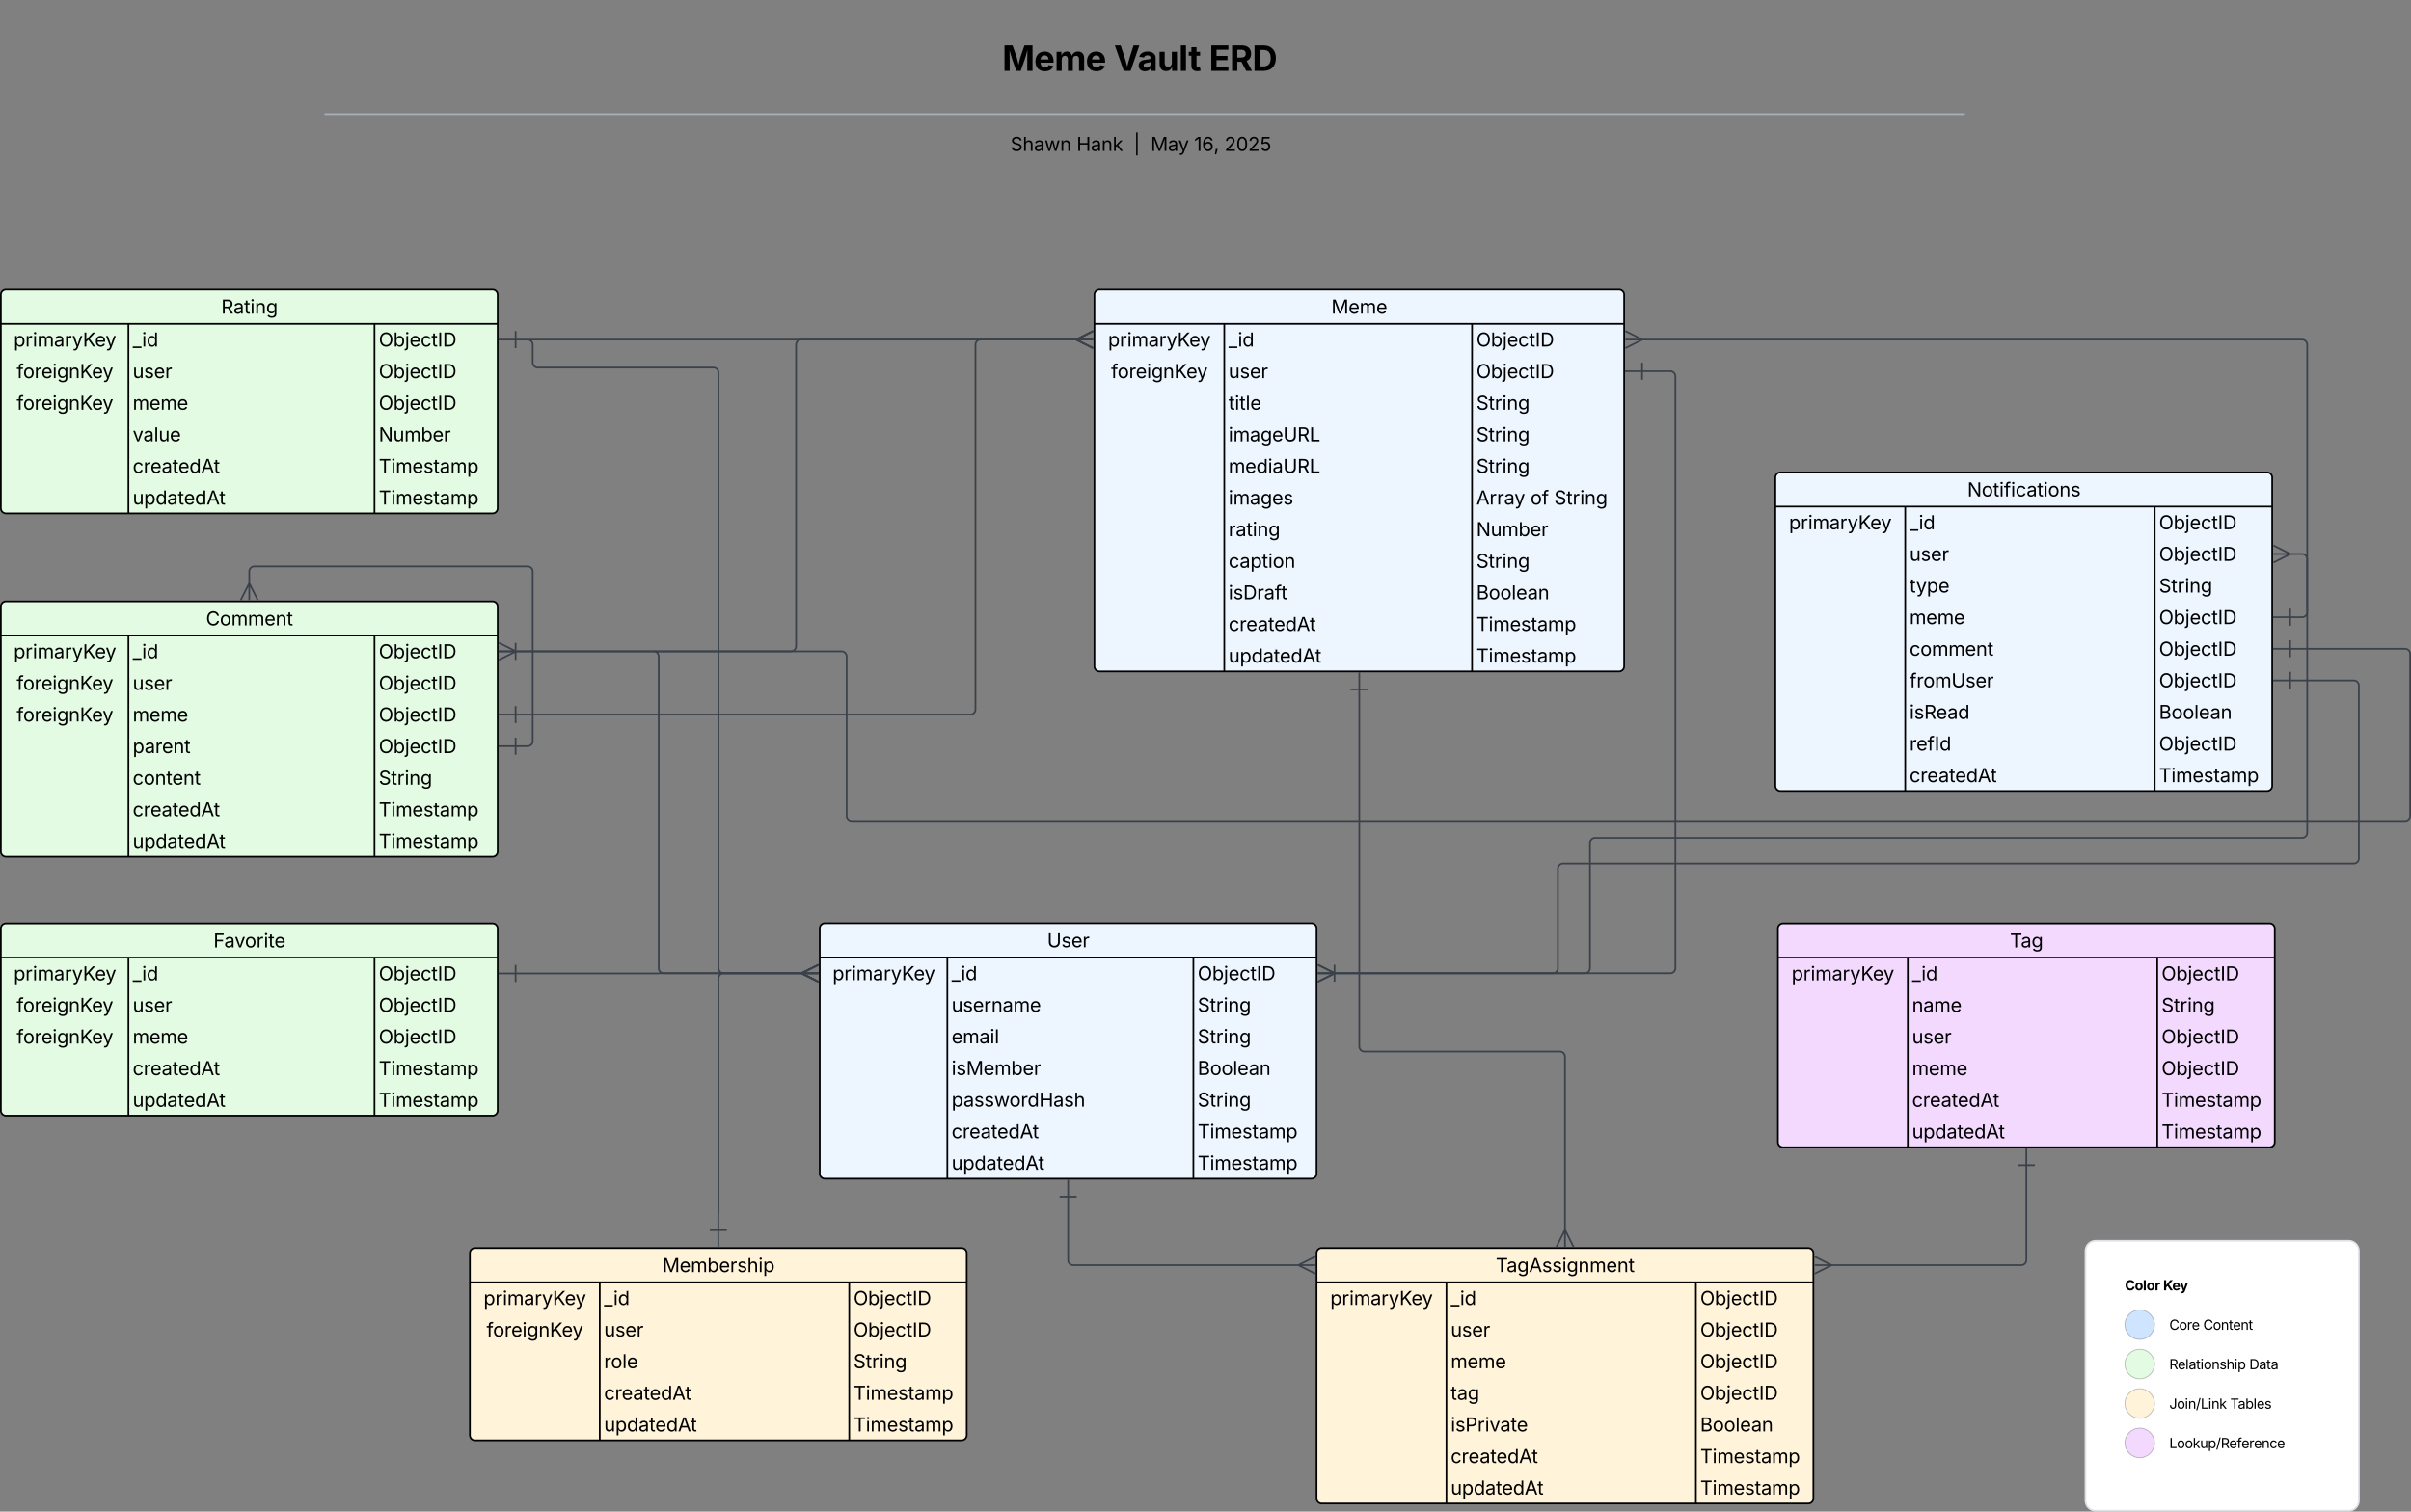 <svg xmlns="http://www.w3.org/2000/svg" xmlns:xlink="http://www.w3.org/1999/xlink" xmlns:lucid="lucid" width="2822" height="1769.5"><rect width="100%" height="100%" fill="#808080" stroke="none"/><g transform="translate(1281 161)" lucid:page-tab-id="0_0"><path d="M-321.5 925.8a6 6 0 0 1 6-6H254a6 6 0 0 1 6 6v287a6 6 0 0 1-6 6h-569.5a6 6 0 0 1-6-6z" fill="#edf5ff"/><path d="M-321.5 925.8a6 6 0 0 1 6-6H254a6 6 0 0 1 6 6v287a6 6 0 0 1-6 6h-569.5a6 6 0 0 1-6-6zM-321.5 959.8H260M-172.18 959.8v259M115.82 959.8v259" stroke="#000" stroke-width="2" fill="none"/><use xlink:href="#a" transform="matrix(1,0,0,1,-311.515,919.814) translate(256.206 28.084)"/><use xlink:href="#b" transform="matrix(1,0,0,1,-316.515,962.314) translate(9.99 24.084)"/><use xlink:href="#c" transform="matrix(1,0,0,1,-167.181,962.314) translate(0 24.084)"/><use xlink:href="#d" transform="matrix(1,0,0,1,120.819,962.314) translate(0 24.084)"/><use xlink:href="#e" transform="matrix(1,0,0,1,-167.181,999.314) translate(0 24.084)"/><use xlink:href="#f" transform="matrix(1,0,0,1,120.819,999.314) translate(0 24.084)"/><use xlink:href="#g" transform="matrix(1,0,0,1,-167.181,1036.314) translate(0 24.084)"/><use xlink:href="#f" transform="matrix(1,0,0,1,120.819,1036.314) translate(0 24.084)"/><use xlink:href="#h" transform="matrix(1,0,0,1,-167.181,1073.314) translate(0 24.084)"/><use xlink:href="#i" transform="matrix(1,0,0,1,120.819,1073.314) translate(0 24.084)"/><use xlink:href="#j" transform="matrix(1,0,0,1,-167.181,1110.314) translate(0 24.084)"/><use xlink:href="#f" transform="matrix(1,0,0,1,120.819,1110.314) translate(0 24.084)"/><use xlink:href="#k" transform="matrix(1,0,0,1,-167.181,1147.314) translate(0 24.084)"/><use xlink:href="#l" transform="matrix(1,0,0,1,120.819,1147.314) translate(0 24.084)"/><use xlink:href="#m" transform="matrix(1,0,0,1,-167.181,1184.314) translate(0 24.084)"/><use xlink:href="#l" transform="matrix(1,0,0,1,120.819,1184.314) translate(0 24.084)"/><path d="M-731 1306a6 6 0 0 1 6-6h569.5a6 6 0 0 1 6 6v213a6 6 0 0 1-6 6H-725a6 6 0 0 1-6-6z" fill="#fff3d9"/><path d="M-731 1306a6 6 0 0 1 6-6h569.5a6 6 0 0 1 6 6v213a6 6 0 0 1-6 6H-725a6 6 0 0 1-6-6zM-731 1340h581.5M-579 1340v185M-287 1340v185" stroke="#000" stroke-width="2" fill="none"/><use xlink:href="#n" transform="matrix(1,0,0,1,-721,1300) translate(215.359 28.084)"/><use xlink:href="#b" transform="matrix(1,0,0,1,-726,1342.5) translate(10.99 24.084)"/><use xlink:href="#c" transform="matrix(1,0,0,1,-574,1342.5) translate(0 24.084)"/><use xlink:href="#d" transform="matrix(1,0,0,1,-282,1342.5) translate(0 24.084)"/><use xlink:href="#o" transform="matrix(1,0,0,1,-726,1379.5) translate(14.473 24.084)"/><use xlink:href="#p" transform="matrix(1,0,0,1,-574,1379.5) translate(0 24.084)"/><use xlink:href="#d" transform="matrix(1,0,0,1,-282,1379.5) translate(0 24.084)"/><use xlink:href="#q" transform="matrix(1,0,0,1,-574,1416.5) translate(0 24.084)"/><use xlink:href="#f" transform="matrix(1,0,0,1,-282,1416.5) translate(0 24.084)"/><use xlink:href="#k" transform="matrix(1,0,0,1,-574,1453.5) translate(0 24.084)"/><use xlink:href="#l" transform="matrix(1,0,0,1,-282,1453.5) translate(0 24.084)"/><use xlink:href="#m" transform="matrix(1,0,0,1,-574,1490.5) translate(0 24.084)"/><use xlink:href="#l" transform="matrix(1,0,0,1,-282,1490.5) translate(0 24.084)"/><path d="M0 184a6 6 0 0 1 6-6h608a6 6 0 0 1 6 6v435a6 6 0 0 1-6 6H6a6 6 0 0 1-6-6z" fill="#edf5ff"/><path d="M0 184a6 6 0 0 1 6-6h608a6 6 0 0 1 6 6v435a6 6 0 0 1-6 6H6a6 6 0 0 1-6-6zM0 218h620M152 218v407M442 218v407" stroke="#000" stroke-width="2" fill="none"/><use xlink:href="#r" transform="matrix(1,0,0,1,10,178) translate(267.274 28.084)"/><use xlink:href="#b" transform="matrix(1,0,0,1,5,220.5) translate(10.99 24.084)"/><use xlink:href="#c" transform="matrix(1,0,0,1,157,220.5) translate(0 24.084)"/><use xlink:href="#d" transform="matrix(1,0,0,1,447,220.5) translate(0 24.084)"/><use xlink:href="#o" transform="matrix(1,0,0,1,5,257.5) translate(14.473 24.084)"/><use xlink:href="#p" transform="matrix(1,0,0,1,157,257.5) translate(0 24.084)"/><use xlink:href="#d" transform="matrix(1,0,0,1,447,257.5) translate(0 24.084)"/><use xlink:href="#s" transform="matrix(1,0,0,1,157,294.5) translate(0 24.084)"/><use xlink:href="#f" transform="matrix(1,0,0,1,447,294.5) translate(0 24.084)"/><use xlink:href="#t" transform="matrix(1,0,0,1,157,331.5) translate(0 24.084)"/><use xlink:href="#f" transform="matrix(1,0,0,1,447,331.5) translate(0 24.084)"/><use xlink:href="#u" transform="matrix(1,0,0,1,157,368.5) translate(0 24.084)"/><use xlink:href="#v" transform="matrix(1,0,0,1,447,368.5) translate(0 24.084)"/><use xlink:href="#w" transform="matrix(1,0,0,1,157,405.5) translate(0 24.084)"/><use xlink:href="#x" transform="matrix(1,0,0,1,447,405.5) translate(0 24.084)"/><use xlink:href="#y" transform="matrix(1,0,0,1,447,405.5) translate(63.303 24.084)"/><use xlink:href="#z" transform="matrix(1,0,0,1,447,405.5) translate(91.102 24.084)"/><use xlink:href="#A" transform="matrix(1,0,0,1,157,442.5) translate(0 24.084)"/><use xlink:href="#B" transform="matrix(1,0,0,1,447,442.5) translate(0 24.084)"/><use xlink:href="#C" transform="matrix(1,0,0,1,157,479.5) translate(0 24.084)"/><use xlink:href="#f" transform="matrix(1,0,0,1,447,479.5) translate(0 24.084)"/><use xlink:href="#D" transform="matrix(1,0,0,1,157,516.5) translate(0 24.084)"/><use xlink:href="#i" transform="matrix(1,0,0,1,447,516.5) translate(0 24.084)"/><use xlink:href="#k" transform="matrix(1,0,0,1,157,553.5) translate(0 24.084)"/><use xlink:href="#l" transform="matrix(1,0,0,1,447,553.5) translate(0 24.084)"/><use xlink:href="#m" transform="matrix(1,0,0,1,157,590.5) translate(0 24.084)"/><use xlink:href="#l" transform="matrix(1,0,0,1,447,590.5) translate(0 24.084)"/><path d="M-1280 549a6 6 0 0 1 6-6h569.5a6 6 0 0 1 6 6v287a6 6 0 0 1-6 6H-1274a6 6 0 0 1-6-6z" fill="#e3fae3"/><path d="M-1280 549a6 6 0 0 1 6-6h569.5a6 6 0 0 1 6 6v287a6 6 0 0 1-6 6H-1274a6 6 0 0 1-6-6zM-1280 583h581.5M-1130.67 583v259M-842.67 583v259" stroke="#000" stroke-width="2" fill="none"/><use xlink:href="#E" transform="matrix(1,0,0,1,-1270,543) translate(230.078 28.084)"/><use xlink:href="#b" transform="matrix(1,0,0,1,-1275,585.5) translate(9.99 24.084)"/><use xlink:href="#c" transform="matrix(1,0,0,1,-1125.667,585.5) translate(0 24.084)"/><use xlink:href="#d" transform="matrix(1,0,0,1,-837.667,585.5) translate(0 24.084)"/><use xlink:href="#o" transform="matrix(1,0,0,1,-1275,622.5) translate(13.473 24.084)"/><use xlink:href="#p" transform="matrix(1,0,0,1,-1125.667,622.5) translate(0 24.084)"/><use xlink:href="#d" transform="matrix(1,0,0,1,-837.667,622.5) translate(0 24.084)"/><use xlink:href="#o" transform="matrix(1,0,0,1,-1275,659.5) translate(13.473 24.084)"/><use xlink:href="#F" transform="matrix(1,0,0,1,-1125.667,659.5) translate(0 24.084)"/><use xlink:href="#d" transform="matrix(1,0,0,1,-837.667,659.5) translate(0 24.084)"/><use xlink:href="#G" transform="matrix(1,0,0,1,-1125.667,696.5) translate(0 24.084)"/><use xlink:href="#H" transform="matrix(1,0,0,1,-837.667,696.5) translate(0 24.084)"/><use xlink:href="#I" transform="matrix(1,0,0,1,-1125.667,733.5) translate(0 24.084)"/><use xlink:href="#v" transform="matrix(1,0,0,1,-837.667,733.5) translate(0 24.084)"/><use xlink:href="#k" transform="matrix(1,0,0,1,-1125.667,770.5) translate(0 24.084)"/><use xlink:href="#l" transform="matrix(1,0,0,1,-837.667,770.5) translate(0 24.084)"/><use xlink:href="#m" transform="matrix(1,0,0,1,-1125.667,807.5) translate(0 24.084)"/><use xlink:href="#l" transform="matrix(1,0,0,1,-837.667,807.5) translate(0 24.084)"/><path d="M-1280 184a6 6 0 0 1 6-6h569.5a6 6 0 0 1 6 6v250a6 6 0 0 1-6 6H-1274a6 6 0 0 1-6-6z" fill="#e3fae3"/><path d="M-1280 184a6 6 0 0 1 6-6h569.5a6 6 0 0 1 6 6v250a6 6 0 0 1-6 6H-1274a6 6 0 0 1-6-6zM-1280 218h581.5M-1130.67 218v222M-842.67 218v222" stroke="#000" stroke-width="2" fill="none"/><use xlink:href="#J" transform="matrix(1,0,0,1,-1270,178) translate(247.96 28.084)"/><use xlink:href="#b" transform="matrix(1,0,0,1,-1275,220.5) translate(9.99 24.084)"/><use xlink:href="#c" transform="matrix(1,0,0,1,-1125.667,220.5) translate(0 24.084)"/><use xlink:href="#d" transform="matrix(1,0,0,1,-837.667,220.5) translate(0 24.084)"/><use xlink:href="#o" transform="matrix(1,0,0,1,-1275,257.5) translate(13.473 24.084)"/><use xlink:href="#p" transform="matrix(1,0,0,1,-1125.667,257.5) translate(0 24.084)"/><use xlink:href="#d" transform="matrix(1,0,0,1,-837.667,257.5) translate(0 24.084)"/><use xlink:href="#o" transform="matrix(1,0,0,1,-1275,294.5) translate(13.473 24.084)"/><use xlink:href="#K" transform="matrix(1,0,0,1,-1125.667,294.5) translate(0 24.084)"/><use xlink:href="#d" transform="matrix(1,0,0,1,-837.667,294.5) translate(0 24.084)"/><use xlink:href="#L" transform="matrix(1,0,0,1,-1125.667,331.5) translate(0 24.084)"/><use xlink:href="#B" transform="matrix(1,0,0,1,-837.667,331.5) translate(0 24.084)"/><use xlink:href="#k" transform="matrix(1,0,0,1,-1125.667,368.5) translate(0 24.084)"/><use xlink:href="#l" transform="matrix(1,0,0,1,-837.667,368.5) translate(0 24.084)"/><use xlink:href="#m" transform="matrix(1,0,0,1,-1125.667,405.5) translate(0 24.084)"/><use xlink:href="#l" transform="matrix(1,0,0,1,-837.667,405.5) translate(0 24.084)"/><path d="M-1280 926a6 6 0 0 1 6-6h569.5a6 6 0 0 1 6 6v213a6 6 0 0 1-6 6H-1274a6 6 0 0 1-6-6z" fill="#e3fae3"/><path d="M-1280 926a6 6 0 0 1 6-6h569.5a6 6 0 0 1 6 6v213a6 6 0 0 1-6 6H-1274a6 6 0 0 1-6-6zM-1280 960h581.5M-1130.67 960v185M-842.67 960v185" stroke="#000" stroke-width="2" fill="none"/><use xlink:href="#M" transform="matrix(1,0,0,1,-1270,920) translate(238.894 28.084)"/><use xlink:href="#b" transform="matrix(1,0,0,1,-1275,962.5) translate(9.99 24.084)"/><use xlink:href="#c" transform="matrix(1,0,0,1,-1125.667,962.5) translate(0 24.084)"/><use xlink:href="#d" transform="matrix(1,0,0,1,-837.667,962.5) translate(0 24.084)"/><use xlink:href="#o" transform="matrix(1,0,0,1,-1275,999.5) translate(13.473 24.084)"/><use xlink:href="#p" transform="matrix(1,0,0,1,-1125.667,999.5) translate(0 24.084)"/><use xlink:href="#d" transform="matrix(1,0,0,1,-837.667,999.5) translate(0 24.084)"/><use xlink:href="#o" transform="matrix(1,0,0,1,-1275,1036.5) translate(13.473 24.084)"/><use xlink:href="#K" transform="matrix(1,0,0,1,-1125.667,1036.5) translate(0 24.084)"/><use xlink:href="#d" transform="matrix(1,0,0,1,-837.667,1036.5) translate(0 24.084)"/><use xlink:href="#k" transform="matrix(1,0,0,1,-1125.667,1073.5) translate(0 24.084)"/><use xlink:href="#l" transform="matrix(1,0,0,1,-837.667,1073.5) translate(0 24.084)"/><use xlink:href="#m" transform="matrix(1,0,0,1,-1125.667,1110.5) translate(0 24.084)"/><use xlink:href="#l" transform="matrix(1,0,0,1,-837.667,1110.5) translate(0 24.084)"/><path d="M800 926a6 6 0 0 1 6-6h569.52a6 6 0 0 1 6 6v250a6 6 0 0 1-6 6H806a6 6 0 0 1-6-6z" fill="#f4d9ff"/><path d="M800 926a6 6 0 0 1 6-6h569.52a6 6 0 0 1 6 6v250a6 6 0 0 1-6 6H806a6 6 0 0 1-6-6zM800 960h581.52M952 960v222M1244 960v222" stroke="#000" stroke-width="2" fill="none"/><use xlink:href="#N" transform="matrix(1,0,0,1,810,920) translate(261.588 28.084)"/><use xlink:href="#b" transform="matrix(1,0,0,1,805,962.5) translate(10.99 24.084)"/><use xlink:href="#c" transform="matrix(1,0,0,1,957,962.5) translate(0 24.084)"/><use xlink:href="#d" transform="matrix(1,0,0,1,1249,962.5) translate(0 24.084)"/><use xlink:href="#O" transform="matrix(1,0,0,1,957,999.5) translate(0 24.084)"/><use xlink:href="#f" transform="matrix(1,0,0,1,1249,999.5) translate(0 24.084)"/><use xlink:href="#P" transform="matrix(1,0,0,1,957,1036.5) translate(0 24.084)"/><use xlink:href="#H" transform="matrix(1,0,0,1,1249,1036.5) translate(0 24.084)"/><use xlink:href="#F" transform="matrix(1,0,0,1,957,1073.5) translate(0 24.084)"/><use xlink:href="#H" transform="matrix(1,0,0,1,1249,1073.5) translate(0 24.084)"/><use xlink:href="#k" transform="matrix(1,0,0,1,957,1110.5) translate(0 24.084)"/><use xlink:href="#l" transform="matrix(1,0,0,1,1249,1110.5) translate(0 24.084)"/><use xlink:href="#m" transform="matrix(1,0,0,1,957,1147.5) translate(0 24.084)"/><use xlink:href="#l" transform="matrix(1,0,0,1,1249,1147.5) translate(0 24.084)"/><path d="M260 1306a6 6 0 0 1 6-6h569.5a6 6 0 0 1 6 6v287a6 6 0 0 1-6 6H266a6 6 0 0 1-6-6z" fill="#fff3d9"/><path d="M260 1306a6 6 0 0 1 6-6h569.5a6 6 0 0 1 6 6v287a6 6 0 0 1-6 6H266a6 6 0 0 1-6-6zM260 1340h581.5M412 1340v259M704 1340v259" stroke="#000" stroke-width="2" fill="none"/><use xlink:href="#Q" transform="matrix(1,0,0,1,270,1300) translate(199.712 28.084)"/><use xlink:href="#b" transform="matrix(1,0,0,1,265,1342.5) translate(10.99 24.084)"/><use xlink:href="#c" transform="matrix(1,0,0,1,417,1342.5) translate(0 24.084)"/><use xlink:href="#d" transform="matrix(1,0,0,1,709,1342.5) translate(0 24.084)"/><use xlink:href="#p" transform="matrix(1,0,0,1,417,1379.5) translate(0 24.084)"/><use xlink:href="#d" transform="matrix(1,0,0,1,709,1379.5) translate(0 24.084)"/><use xlink:href="#K" transform="matrix(1,0,0,1,417,1416.5) translate(0 24.084)"/><use xlink:href="#d" transform="matrix(1,0,0,1,709,1416.5) translate(0 24.084)"/><use xlink:href="#R" transform="matrix(1,0,0,1,417,1453.5) translate(0 24.084)"/><use xlink:href="#d" transform="matrix(1,0,0,1,709,1453.5) translate(0 24.084)"/><use xlink:href="#S" transform="matrix(1,0,0,1,417,1490.5) translate(0 24.084)"/><use xlink:href="#T" transform="matrix(1,0,0,1,709,1490.5) translate(0 24.084)"/><use xlink:href="#k" transform="matrix(1,0,0,1,417,1527.5) translate(0 24.084)"/><use xlink:href="#l" transform="matrix(1,0,0,1,709,1527.5) translate(0 24.084)"/><use xlink:href="#m" transform="matrix(1,0,0,1,417,1564.5) translate(0 24.084)"/><use xlink:href="#l" transform="matrix(1,0,0,1,709,1564.5) translate(0 24.084)"/><path d="M1090.76 1203v111a6 6 0 0 1-6 6H861.34M1090.76 1183v20m-10 0h20M842.96 1320h20m-20 10l20-10m-20-10l20 10M310 646v418a6 6 0 0 0 6 6h228.76a6 6 0 0 1 6 6v204.18M310 626v20m-10 0h20M550.76 1298.55v-20m10 20l-10-20m-10 20l10-20M-30.76 1239.8v74.2a6 6 0 0 0 6 6h264.94M-30.76 1219.8v20m-10 0h20M258.55 1320h-20m20-10l-20 10m20 10l-20-10" stroke="#3a414a" stroke-width="2" fill="none"/><path d="M641 273.5h33a6 6 0 0 1 6 6v692.8a6 6 0 0 1-6 6H279.82M621 273.5h20m0 10v-20M261.45 978.3h20m-20 10l20-10m-20-10l20 10M-677.5 601.5H-516a6 6 0 0 1 6 6v364.8a6 6 0 0 0 6 6h162.66M-697.5 601.5h20m0 10v-20M-322.96 978.3h-20m20-10l-20 10m20 10l-20-10M-677.5 601.5h322.26a6 6 0 0 0 6-6v-353a6 6 0 0 1 6-6h323.42M-697.5 601.5h20m0 10v-20M-1.45 236.5h-20m20-10l-20 10m20 10l-20-10" stroke="#3a414a" stroke-width="2" fill="none"/><path d="M-677.5 236.5h14a6 6 0 0 1 6 6v20.75a6 6 0 0 0 6 6H-446a6 6 0 0 1 6 6V972.3a6 6 0 0 0 6 6h92.66M-697.5 236.5h20m0 10v-20M-322.96 978.3h-20m20-10l-20 10m20 10l-20-10M-677.5 236.5H-19.8M-697.5 236.5h20m0 10v-20M-1.45 236.5h-20m20-10l-20 10m20 10l-20-10" stroke="#3a414a" stroke-width="2" fill="none"/><path d="M-677.5 978.5h167.4a.1.1 0 0 0 .1-.1.1.1 0 0 1 .1-.1h168.56M-697.5 978.5h20m0 10v-20M-322.96 978.3h-20m20-10l-20 10m20 10l-20-10" stroke="#3a414a" stroke-width="2" fill="none"/><path d="M-440.24 1279v-19.88a.12.12 0 0 1 .12-.12.12.12 0 0 0 .12-.12V984.3a6 6 0 0 1 6-6h92.66M-440.24 1299v-20m10 0h-20M-322.96 978.3h-20m20-10l-20 10m20 10l-20-10M-677.5 675.5h532.26a6 6 0 0 0 6-6v-427a6 6 0 0 1 6-6h113.42M-697.5 675.5h20m0 10v-20M-1.45 236.5h-20m20-10l-20 10m20 10l-20-10" stroke="#3a414a" stroke-width="2" fill="none"/><path d="M1160 1303.5a12 12 0 0 1 12-12h296a12 12 0 0 1 12 12v292a12 12 0 0 1-12 12h-296a12 12 0 0 1-12-12z" stroke="#dfe3e8" stroke-width="2" fill="#fff"/><path d="M1240.78 1389.6c0 9.56-7.75 17.3-17.3 17.3-9.57 0-17.32-7.74-17.32-17.3s7.75-17.3 17.3-17.3c9.57 0 17.32 7.74 17.32 17.3z" stroke="#000" stroke-opacity=".25" fill="#cfe4ff"/><path d="M1240.78 1435.76c0 9.56-7.75 17.3-17.3 17.3-9.57 0-17.32-7.74-17.32-17.3s7.75-17.3 17.3-17.3c9.57 0 17.32 7.74 17.32 17.3z" stroke="#000" stroke-opacity=".25" fill="#e3fae3"/><path d="M1240.78 1481.92c0 9.56-7.75 17.3-17.3 17.3-9.57 0-17.32-7.74-17.32-17.3s7.75-17.3 17.3-17.3c9.57 0 17.32 7.74 17.32 17.3z" stroke="#000" stroke-opacity=".25" fill="#fff3d9"/><path d="M1240.78 1528.08c0 9.56-7.75 17.3-17.3 17.3-9.57 0-17.32-7.74-17.32-17.3s7.75-17.3 17.3-17.3c9.57 0 17.32 7.74 17.32 17.3z" stroke="#000" stroke-opacity=".25" fill="#f4d9ff"/><use xlink:href="#U" transform="matrix(1,0,0,1,1206.162,1326.123) translate(0 23.338)"/><use xlink:href="#V" transform="matrix(1,0,0,1,1206.162,1326.123) translate(44.75 23.338)"/><use xlink:href="#W" transform="matrix(1,0,0,1,1258.095,1372.285) translate(0 23.399)"/><use xlink:href="#X" transform="matrix(1,0,0,1,1258.095,1372.285) translate(39.669 23.399)"/><use xlink:href="#Y" transform="matrix(1,0,0,1,1258.095,1418.448) translate(0 23.399)"/><use xlink:href="#Z" transform="matrix(1,0,0,1,1258.095,1418.448) translate(93.656 23.399)"/><use xlink:href="#aa" transform="matrix(1,0,0,1,1258.095,1464.61) translate(0 23.399)"/><use xlink:href="#ab" transform="matrix(1,0,0,1,1258.095,1464.61) translate(71.323 23.399)"/><use xlink:href="#ac" transform="matrix(1,0,0,1,1258.095,1510.772) translate(0 23.399)"/><path d="M-1280-152a8 8 0 0 1 8-8h2642.53a8 8 0 0 1 8 8v121.18a8 8 0 0 1-8 8H-1272a8 8 0 0 1-8-8z" stroke="#000" stroke-opacity="0" stroke-width="2" fill="#fff" fill-opacity="0"/><use xlink:href="#ad" transform="matrix(1,0,0,1,-1276,-156) translate(1168.048 77.993)"/><use xlink:href="#ae" transform="matrix(1,0,0,1,-1276,-156) translate(1298.947 77.993)"/><use xlink:href="#af" transform="matrix(1,0,0,1,-1276,-156) translate(1410.119 77.993)"/><path d="M-900.25-27.3h1918.03M-900.23-27.3h-1.02M1017.76-27.3h1.02" stroke="#a9afb8" stroke-width="2" fill="none"/><path d="M-1280-14.82a8 8 0 0 1 8-8h2645.52a8 8 0 0 1 8 8V32a8 8 0 0 1-8 8H-1272a8 8 0 0 1-8-8z" stroke="#000" stroke-opacity="0" stroke-width="2" fill="#fff" fill-opacity="0"/><use xlink:href="#ag" transform="matrix(1,0,0,1,-1276,-18.816) translate(1177.7 34.52)"/><use xlink:href="#ah" transform="matrix(1,0,0,1,-1276,-18.816) translate(1255.142 34.52)"/><use xlink:href="#ai" transform="matrix(1,0,0,1,-1276,-18.816) translate(1321.96 34.52)"/><use xlink:href="#aj" transform="matrix(1,0,0,1,-1276,-18.816) translate(1341.85 34.52)"/><use xlink:href="#ak" transform="matrix(1,0,0,1,-1276,-18.816) translate(1392.815 34.52)"/><use xlink:href="#al" transform="matrix(1,0,0,1,-1276,-18.816) translate(1428.286 34.52)"/><path d="M-989.24 523.18V508a6 6 0 0 1 6-6h319.75a6 6 0 0 1 6 6v198.5a6 6 0 0 1-6 6h-14M-989.24 541.55v-20m10 20l-10-20m-10 20l10-20M-697.5 712.5h20m0 10v-20" stroke="#3a414a" stroke-width="2" fill="none"/><path d="M797 398a6 6 0 0 1 6-6h569.53a6 6 0 0 1 6 6v361a6 6 0 0 1-6 6h-569.5a6 6 0 0 1-6-6z" fill="#edf5ff"/><path d="M797 398a6 6 0 0 1 6-6h569.53a6 6 0 0 1 6 6v361a6 6 0 0 1-6 6h-569.5a6 6 0 0 1-6-6zM797 432h581.53M949 432v333M1241.02 432v333" stroke="#000" stroke-width="2" fill="none"/><use xlink:href="#am" transform="matrix(1,0,0,1,807.015,392) translate(214.724 28.084)"/><use xlink:href="#b" transform="matrix(1,0,0,1,802.015,434.5) translate(10.99 24.084)"/><use xlink:href="#c" transform="matrix(1,0,0,1,954.015,434.5) translate(0 24.084)"/><use xlink:href="#d" transform="matrix(1,0,0,1,1246.015,434.5) translate(0 24.084)"/><use xlink:href="#p" transform="matrix(1,0,0,1,954.015,471.5) translate(0 24.084)"/><use xlink:href="#d" transform="matrix(1,0,0,1,1246.015,471.5) translate(0 24.084)"/><use xlink:href="#an" transform="matrix(1,0,0,1,954.015,508.5) translate(0 24.084)"/><use xlink:href="#v" transform="matrix(1,0,0,1,1246.015,508.5) translate(0 24.084)"/><use xlink:href="#F" transform="matrix(1,0,0,1,954.015,545.5) translate(0 24.084)"/><use xlink:href="#H" transform="matrix(1,0,0,1,1246.015,545.5) translate(0 24.084)"/><use xlink:href="#ao" transform="matrix(1,0,0,1,954.015,582.5) translate(0 24.084)"/><use xlink:href="#H" transform="matrix(1,0,0,1,1246.015,582.5) translate(0 24.084)"/><use xlink:href="#ap" transform="matrix(1,0,0,1,954.015,619.5) translate(0 24.084)"/><use xlink:href="#H" transform="matrix(1,0,0,1,1246.015,619.5) translate(0 24.084)"/><use xlink:href="#aq" transform="matrix(1,0,0,1,954.015,656.5) translate(0 24.084)"/><use xlink:href="#T" transform="matrix(1,0,0,1,1246.015,656.5) translate(0 24.084)"/><use xlink:href="#ar" transform="matrix(1,0,0,1,954.015,693.5) translate(0 24.084)"/><use xlink:href="#H" transform="matrix(1,0,0,1,1246.015,693.5) translate(0 24.084)"/><use xlink:href="#k" transform="matrix(1,0,0,1,954.015,730.5) translate(0 24.084)"/><use xlink:href="#l" transform="matrix(1,0,0,1,1246.015,730.5) translate(0 24.084)"/><path d="M1398.35 487.5h15.18a6 6 0 0 1 6 6V814a6 6 0 0 1-6 6H586a6 6 0 0 0-6 6v146.3a6 6 0 0 1-6 6H281M1379.98 487.5h20m-20 10l20-10m-20-10l20 10M261 978.3h20m0 10v-20" stroke="#3a414a" stroke-width="2" fill="none"/><path d="M1399.53 635.5H1474a6 6 0 0 1 6 6V844a6 6 0 0 1-6 6H548.5a6 6 0 0 0-6 6v116.3a6 6 0 0 1-6 6H279.83M1379.53 635.5h20m0 10v-20M261.45 978.3h20m-20 10l20-10m-20-10l20 10M1399.53 561.5h14a6 6 0 0 0 6-6v-313a6 6 0 0 0-6-6h-773.7M1379.53 561.5h20m0 10v-20M621.45 236.5h20m-20 10l20-10m-20-10l20 10" stroke="#3a414a" stroke-width="2" fill="none"/><path d="M1399.53 598.5H1534a6 6 0 0 1 6 6V794a6 6 0 0 1-6 6H-284a6 6 0 0 1-6-6V607.5a6 6 0 0 0-6-6h-382.66M1379.53 598.5h20m0 10v-20M-697.04 601.5h20m-20 10l20-10m-20-10l20 10" stroke="#3a414a" stroke-width="2" fill="none"/><defs><path d="M763 24c-353 0-583-224-583-531v-983h190v968c0 214 149 370 393 370 243 0 391-156 391-370v-968h190v983c0 307-230 531-581 531" id="as"/><path d="M538 24C308 24 148-78 108-271l171-41c32 123 123 178 257 178 156 0 256-77 256-169 0-77-54-128-164-154l-186-44c-203-48-300-148-300-305 0-192 176-326 414-326 230 0 351 112 402 269l-163 42c-31-80-94-158-238-158-133 0-233 69-233 162 0 83 57 129 188 160l169 40c203 48 298 149 298 302 0 196-179 339-441 339" id="at"/><path d="M628 24c-324 0-524-230-524-574 0-343 198-582 503-582 237 0 487 146 487 559v75H286c9 234 145 362 343 362 132 0 231-58 273-172l174 48C1024-91 857 24 628 24zM287-650h624c-17-190-120-322-304-322-192 0-309 151-320 322" id="au"/><path d="M158 0v-1118h174v172h12c41-113 157-188 290-188 26 0 70 2 91 3v181c-11-2-60-10-108-10-161 0-279 109-279 260V0H158" id="av"/><g id="a"><use transform="matrix(0.011,0,0,0.011,0,0)" xlink:href="#as"/><use transform="matrix(0.011,0,0,0.011,16.536,0)" xlink:href="#at"/><use transform="matrix(0.011,0,0,0.011,28.266,0)" xlink:href="#au"/><use transform="matrix(0.011,0,0,0.011,41.222,0)" xlink:href="#av"/></g><path d="M158 418v-1536h174v179h20c37-59 106-193 324-193 279 0 474 222 474 576 0 356-194 580-473 580-213 0-288-135-325-197h-14v591H158zm492-555c209 0 317-186 317-421 0-232-105-413-317-413-206 0-314 166-314 413 0 249 111 421 314 421" id="aw"/><path d="M158 0v-1118h180V0H158zm91-1301c-68 0-125-53-125-119s57-119 125-119c69 0 126 53 126 119s-57 119-126 119" id="ax"/><path d="M158 0v-1118h175l1 205c55-151 181-225 313-225 147 0 245 90 285 228 53-141 190-228 352-228 194 0 352 125 352 384V0h-181v-749c0-161-105-225-225-225-151 0-243 103-243 244V0H807v-767c0-124-93-207-219-207-131 0-250 92-250 270V0H158" id="ay"/><path d="M471 26C259 26 90-98 90-318c0-256 228-303 435-329 202-27 287-16 287-108 0-139-79-219-234-219-161 0-248 86-283 164l-173-57c86-203 278-265 451-265 150 0 419 46 419 395V0H815v-152h-12C765-73 660 26 471 26zm31-159c199 0 310-134 310-271v-155c-30 35-226 55-295 64-131 17-246 59-246 186 0 116 97 176 231 176" id="az"/><path d="M140 405l46-156c120 36 205 19 263-150l32-93L54-1118h197c107 313 237 620 324 950 87-331 219-637 326-950h196L606 167c-68 178-176 259-334 259-64 0-113-12-132-21" id="aA"/><path d="M180 0v-1490h190c0 262 1 526-3 784 217-279 467-523 702-784h249L716-845 1319 0h-225L585-716 370-489V0H180" id="aB"/><g id="b"><use transform="matrix(0.011,0,0,0.011,0,0)" xlink:href="#aw"/><use transform="matrix(0.011,0,0,0.011,13.607,0)" xlink:href="#av"/><use transform="matrix(0.011,0,0,0.011,22.32,0)" xlink:href="#ax"/><use transform="matrix(0.011,0,0,0.011,27.702,0)" xlink:href="#ay"/><use transform="matrix(0.011,0,0,0.011,47.168,0)" xlink:href="#az"/><use transform="matrix(0.011,0,0,0.011,59.646,0)" xlink:href="#av"/><use transform="matrix(0.011,0,0,0.011,68.359,0)" xlink:href="#aA"/><use transform="matrix(0.011,0,0,0.011,80.957,0)" xlink:href="#aB"/><use transform="matrix(0.011,0,0,0.011,95.009,0)" xlink:href="#au"/><use transform="matrix(0.011,0,0,0.011,107.53,0)" xlink:href="#aA"/></g><path d="M934 0v166H0V0h934" id="aC"/><path d="M577 24c-279 0-473-224-473-580 0-354 195-576 474-576 218 0 287 134 324 193h14v-551h180V0H922v-173h-20C865-111 790 24 577 24zm27-161c203 0 314-172 314-421 0-247-108-413-314-413-212 0-317 181-317 413 0 235 108 421 317 421" id="aD"/><g id="c"><use transform="matrix(0.011,0,0,0.011,0,0)" xlink:href="#aC"/><use transform="matrix(0.011,0,0,0.011,10.883,0)" xlink:href="#ax"/><use transform="matrix(0.011,0,0,0.011,16.265,0)" xlink:href="#aD"/></g><path d="M784 20c-382 0-662-292-662-764 0-473 280-766 662-766s660 293 660 766c0 472-278 764-660 764zm0-176c266 0 475-207 475-588 0-383-209-590-475-590-268 0-477 208-477 590 0 380 209 588 477 588" id="aE"/><path d="M677 24c-213 0-288-135-325-197h-20V0H158v-1490h180v551h14c37-59 106-193 324-193 279 0 474 222 474 576 0 356-194 580-473 580zm-27-161c209 0 317-186 317-421 0-232-105-413-317-413-206 0-314 166-314 413 0 249 111 421 314 421" id="aF"/><path d="M157-1118h181V80c1 225-123 350-364 338V252c126 9 184-48 183-172v-1198zm91-183c-68 0-125-53-125-119s57-119 125-119c69 0 126 53 126 119s-57 119-126 119" id="aG"/><path d="M613 24c-304 0-509-231-509-576 0-350 205-580 509-580 216 0 392 114 453 309l-173 49c-33-115-133-197-280-197-223 0-326 196-326 419 0 220 103 415 326 415 150 0 252-85 285-206l172 49C1010-95 832 24 613 24" id="aH"/><path d="M598-1118v154H368v674c0 100 37 144 132 144 23 0 62-6 92-12L629-6c-37 13-88 20-134 20-193 0-307-107-307-290v-688H20v-154h168v-266h180v266h230" id="aI"/><path d="M370-1490V0H180v-1490h190" id="aJ"/><path d="M645 0H180v-1490h484c435 0 692 280 692 742 0 466-257 748-711 748zM370-168h263c363 0 539-218 539-580 0-358-176-574-521-574H370v1154" id="aK"/><g id="d"><use transform="matrix(0.011,0,0,0.011,0,0)" xlink:href="#aE"/><use transform="matrix(0.011,0,0,0.011,16.992,0)" xlink:href="#aF"/><use transform="matrix(0.011,0,0,0.011,30.599,0)" xlink:href="#aG"/><use transform="matrix(0.011,0,0,0.011,35.981,0)" xlink:href="#au"/><use transform="matrix(0.011,0,0,0.011,48.937,0)" xlink:href="#aH"/><use transform="matrix(0.011,0,0,0.011,61.632,0)" xlink:href="#aI"/><use transform="matrix(0.011,0,0,0.011,68.902,0)" xlink:href="#aJ"/><use transform="matrix(0.011,0,0,0.011,74.87,0)" xlink:href="#aK"/></g><path d="M537 14c-226 0-379-139-379-422v-710h180v695c0 172 97 275 253 275 160 0 281-109 281-300v-670h181V0H879v-209C806-46 684 14 537 14" id="aL"/><path d="M338-670V0H158v-1118h173l1 207c72-158 192-221 342-221 226 0 378 139 378 422V0H872v-695c0-172-96-275-252-275-161 0-282 109-282 300" id="aM"/><g id="e"><use transform="matrix(0.011,0,0,0.011,0,0)" xlink:href="#aL"/><use transform="matrix(0.011,0,0,0.011,13.14,0)" xlink:href="#at"/><use transform="matrix(0.011,0,0,0.011,24.87,0)" xlink:href="#au"/><use transform="matrix(0.011,0,0,0.011,37.826,0)" xlink:href="#av"/><use transform="matrix(0.011,0,0,0.011,46.539,0)" xlink:href="#aM"/><use transform="matrix(0.011,0,0,0.011,59.668,0)" xlink:href="#az"/><use transform="matrix(0.011,0,0,0.011,72.146,0)" xlink:href="#ay"/><use transform="matrix(0.011,0,0,0.011,91.612,0)" xlink:href="#au"/></g><path d="M657 26c-323 0-524-166-541-416h195c15 169 171 246 346 246 202 0 356-106 356-265 5-203-294-238-475-293-239-73-380-191-380-389 0-252 224-419 512-419 294 0 499 171 508 396H992c-17-145-151-228-328-228-193 0-321 102-321 242 0 156 175 211 284 241l149 41c160 44 422 134 422 412 0 244-197 432-541 432" id="aN"/><path d="M611 442c-248 0-391-105-460-228l146-94c47 65 117 165 314 165 178 0 307-82 307-266v-224h-17C863-141 792-18 576-18c-268 0-472-195-472-546 0-346 197-568 476-568 216 0 288 133 326 193h17v-179h175V29c0 289-215 413-487 413zm-5-620c203 0 314-146 314-390 0-237-108-403-314-403-213 0-319 180-319 403 0 230 109 390 319 390" id="aO"/><g id="f"><use transform="matrix(0.011,0,0,0.011,0,0)" xlink:href="#aN"/><use transform="matrix(0.011,0,0,0.011,14.258,0)" xlink:href="#aI"/><use transform="matrix(0.011,0,0,0.011,21.528,0)" xlink:href="#av"/><use transform="matrix(0.011,0,0,0.011,30.241,0)" xlink:href="#ax"/><use transform="matrix(0.011,0,0,0.011,35.623,0)" xlink:href="#aM"/><use transform="matrix(0.011,0,0,0.011,48.752,0)" xlink:href="#aO"/></g><path d="M338-1490V0H158v-1490h180" id="aP"/><g id="g"><use transform="matrix(0.011,0,0,0.011,0,0)" xlink:href="#au"/><use transform="matrix(0.011,0,0,0.011,12.956,0)" xlink:href="#ay"/><use transform="matrix(0.011,0,0,0.011,32.422,0)" xlink:href="#az"/><use transform="matrix(0.011,0,0,0.011,44.9,0)" xlink:href="#ax"/><use transform="matrix(0.011,0,0,0.011,50.282,0)" xlink:href="#aP"/></g><path d="M180 0v-1490h270l367 940c28 72 75 218 110 339 35-117 81-264 110-339l362-940h271V0h-187c2-448-5-837 7-1287-157 497-311 829-483 1287H842C666-458 514-784 354-1284c12 438 5 843 7 1284H180" id="aQ"/><g id="h"><use transform="matrix(0.011,0,0,0.011,0,0)" xlink:href="#ax"/><use transform="matrix(0.011,0,0,0.011,5.382,0)" xlink:href="#at"/><use transform="matrix(0.011,0,0,0.011,17.112,0)" xlink:href="#aQ"/><use transform="matrix(0.011,0,0,0.011,37.185,0)" xlink:href="#au"/><use transform="matrix(0.011,0,0,0.011,50.141,0)" xlink:href="#ay"/><use transform="matrix(0.011,0,0,0.011,69.607,0)" xlink:href="#aF"/><use transform="matrix(0.011,0,0,0.011,83.214,0)" xlink:href="#au"/><use transform="matrix(0.011,0,0,0.011,96.17,0)" xlink:href="#av"/></g><path d="M180 0v-1490h528c311 0 458 177 458 395 0 191-114 278-244 313v14c139 9 302 137 302 371 0 225-148 397-499 397H180zm190-168h350c232 0 321-102 321-231 0-149-120-277-311-277H370v508zm0-668h328c160 0 286-101 286-255 0-129-87-231-280-231H370v486" id="aR"/><path d="M613 24c-304 0-509-231-509-576 0-350 205-580 509-580 305 0 511 230 511 580 0 345-206 576-511 576zm0-161c226 0 329-195 329-415 0-222-103-419-329-419-223 0-326 196-326 419 0 220 103 415 326 415" id="aS"/><g id="i"><use transform="matrix(0.011,0,0,0.011,0,0)" xlink:href="#aR"/><use transform="matrix(0.011,0,0,0.011,14.54,0)" xlink:href="#aS"/><use transform="matrix(0.011,0,0,0.011,27.865,0)" xlink:href="#aS"/><use transform="matrix(0.011,0,0,0.011,41.189,0)" xlink:href="#aP"/><use transform="matrix(0.011,0,0,0.011,46.571,0)" xlink:href="#au"/><use transform="matrix(0.011,0,0,0.011,59.744,0)" xlink:href="#az"/><use transform="matrix(0.011,0,0,0.011,72.222,0)" xlink:href="#aM"/></g><path d="M409 0L70-1118h191c89 329 165 560 243 925 75-353 154-601 240-925h192c85 325 161 564 235 922 77-354 157-598 244-922h191L1267 0h-179c-86-307-176-590-250-913C763-588 675-308 588 0H409" id="aT"/><path d="M180 0v-1490h190v644h782v-644h190V0h-190v-678H370V0H180" id="aU"/><path d="M338-670V0H158v-1490h180v566c73-149 190-208 336-208 226 0 379 139 379 422V0H872v-695c0-172-96-275-252-275-161 0-282 109-282 300" id="aV"/><g id="j"><use transform="matrix(0.011,0,0,0.011,0,0)" xlink:href="#aw"/><use transform="matrix(0.011,0,0,0.011,13.824,0)" xlink:href="#az"/><use transform="matrix(0.011,0,0,0.011,26.302,0)" xlink:href="#at"/><use transform="matrix(0.011,0,0,0.011,38.032,0)" xlink:href="#at"/><use transform="matrix(0.011,0,0,0.011,49.761,0)" xlink:href="#aT"/><use transform="matrix(0.011,0,0,0.011,67.546,0)" xlink:href="#aS"/><use transform="matrix(0.011,0,0,0.011,80.87,0)" xlink:href="#av"/><use transform="matrix(0.011,0,0,0.011,88.867,0)" xlink:href="#aD"/><use transform="matrix(0.011,0,0,0.011,102.474,0)" xlink:href="#aU"/><use transform="matrix(0.011,0,0,0.011,118.989,0)" xlink:href="#az"/><use transform="matrix(0.011,0,0,0.011,131.467,0)" xlink:href="#at"/><use transform="matrix(0.011,0,0,0.011,143.197,0)" xlink:href="#aV"/></g><path d="M52 0l541-1490h220L1361 0h-200l-149-416H398L254 0H52zm404-582h497c-103-290-145-390-251-756-108 377-145 460-246 756" id="aW"/><g id="k"><use transform="matrix(0.011,0,0,0.011,0,0)" xlink:href="#aH"/><use transform="matrix(0.011,0,0,0.011,12.695,0)" xlink:href="#av"/><use transform="matrix(0.011,0,0,0.011,20.692,0)" xlink:href="#au"/><use transform="matrix(0.011,0,0,0.011,33.865,0)" xlink:href="#az"/><use transform="matrix(0.011,0,0,0.011,46.343,0)" xlink:href="#aI"/><use transform="matrix(0.011,0,0,0.011,53.396,0)" xlink:href="#au"/><use transform="matrix(0.011,0,0,0.011,66.352,0)" xlink:href="#aD"/><use transform="matrix(0.011,0,0,0.011,79.959,0)" xlink:href="#aW"/><use transform="matrix(0.011,0,0,0.011,94.857,0)" xlink:href="#aI"/></g><path d="M98-1322v-168h1126v168H757V0H567v-1322H98" id="aX"/><g id="l"><use transform="matrix(0.011,0,0,0.011,0,0)" xlink:href="#aX"/><use transform="matrix(0.011,0,0,0.011,14.345,0)" xlink:href="#ax"/><use transform="matrix(0.011,0,0,0.011,19.727,0)" xlink:href="#ay"/><use transform="matrix(0.011,0,0,0.011,39.193,0)" xlink:href="#au"/><use transform="matrix(0.011,0,0,0.011,52.148,0)" xlink:href="#at"/><use transform="matrix(0.011,0,0,0.011,63.878,0)" xlink:href="#aI"/><use transform="matrix(0.011,0,0,0.011,71.257,0)" xlink:href="#az"/><use transform="matrix(0.011,0,0,0.011,83.735,0)" xlink:href="#ay"/><use transform="matrix(0.011,0,0,0.011,103.201,0)" xlink:href="#aw"/></g><g id="m"><use transform="matrix(0.011,0,0,0.011,0,0)" xlink:href="#aL"/><use transform="matrix(0.011,0,0,0.011,13.14,0)" xlink:href="#aw"/><use transform="matrix(0.011,0,0,0.011,26.747,0)" xlink:href="#aD"/><use transform="matrix(0.011,0,0,0.011,40.354,0)" xlink:href="#az"/><use transform="matrix(0.011,0,0,0.011,52.832,0)" xlink:href="#aI"/><use transform="matrix(0.011,0,0,0.011,59.885,0)" xlink:href="#au"/><use transform="matrix(0.011,0,0,0.011,72.841,0)" xlink:href="#aD"/><use transform="matrix(0.011,0,0,0.011,86.447,0)" xlink:href="#aW"/><use transform="matrix(0.011,0,0,0.011,101.345,0)" xlink:href="#aI"/></g><g id="n"><use transform="matrix(0.011,0,0,0.011,0,0)" xlink:href="#aQ"/><use transform="matrix(0.011,0,0,0.011,20.074,0)" xlink:href="#au"/><use transform="matrix(0.011,0,0,0.011,33.03,0)" xlink:href="#ay"/><use transform="matrix(0.011,0,0,0.011,52.496,0)" xlink:href="#aF"/><use transform="matrix(0.011,0,0,0.011,66.102,0)" xlink:href="#au"/><use transform="matrix(0.011,0,0,0.011,79.058,0)" xlink:href="#av"/><use transform="matrix(0.011,0,0,0.011,87.424,0)" xlink:href="#at"/><use transform="matrix(0.011,0,0,0.011,99.154,0)" xlink:href="#aV"/><use transform="matrix(0.011,0,0,0.011,112.294,0)" xlink:href="#ax"/><use transform="matrix(0.011,0,0,0.011,117.676,0)" xlink:href="#aw"/></g><path d="M678-1118v154H420V0H240v-964H20v-154h220v-149c0-194 155-293 318-293 85 0 141 18 168 30l-50 154c-19-6-47-17-97-17-111 0-159 58-159 166v109h258" id="aY"/><g id="o"><use transform="matrix(0.011,0,0,0.011,0,0)" xlink:href="#aY"/><use transform="matrix(0.011,0,0,0.011,7.574,0)" xlink:href="#aS"/><use transform="matrix(0.011,0,0,0.011,20.898,0)" xlink:href="#av"/><use transform="matrix(0.011,0,0,0.011,28.895,0)" xlink:href="#au"/><use transform="matrix(0.011,0,0,0.011,41.851,0)" xlink:href="#ax"/><use transform="matrix(0.011,0,0,0.011,47.233,0)" xlink:href="#aO"/><use transform="matrix(0.011,0,0,0.011,60.862,0)" xlink:href="#aM"/><use transform="matrix(0.011,0,0,0.011,73.991,0)" xlink:href="#aB"/><use transform="matrix(0.011,0,0,0.011,88.043,0)" xlink:href="#au"/><use transform="matrix(0.011,0,0,0.011,100.564,0)" xlink:href="#aA"/></g><g id="p"><use transform="matrix(0.011,0,0,0.011,0,0)" xlink:href="#aL"/><use transform="matrix(0.011,0,0,0.011,13.14,0)" xlink:href="#at"/><use transform="matrix(0.011,0,0,0.011,24.87,0)" xlink:href="#au"/><use transform="matrix(0.011,0,0,0.011,37.826,0)" xlink:href="#av"/></g><g id="q"><use transform="matrix(0.011,0,0,0.011,0,0)" xlink:href="#av"/><use transform="matrix(0.011,0,0,0.011,7.997,0)" xlink:href="#aS"/><use transform="matrix(0.011,0,0,0.011,21.322,0)" xlink:href="#aP"/><use transform="matrix(0.011,0,0,0.011,26.704,0)" xlink:href="#au"/></g><g id="r"><use transform="matrix(0.011,0,0,0.011,0,0)" xlink:href="#aQ"/><use transform="matrix(0.011,0,0,0.011,20.074,0)" xlink:href="#au"/><use transform="matrix(0.011,0,0,0.011,33.03,0)" xlink:href="#ay"/><use transform="matrix(0.011,0,0,0.011,52.496,0)" xlink:href="#au"/></g><g id="s"><use transform="matrix(0.011,0,0,0.011,0,0)" xlink:href="#aI"/><use transform="matrix(0.011,0,0,0.011,7.27,0)" xlink:href="#ax"/><use transform="matrix(0.011,0,0,0.011,12.652,0)" xlink:href="#aI"/><use transform="matrix(0.011,0,0,0.011,19.922,0)" xlink:href="#aP"/><use transform="matrix(0.011,0,0,0.011,25.304,0)" xlink:href="#au"/></g><path d="M180 0v-1490h510c348 0 508 194 508 460 0 198-88 351-276 417L1256 0h-220L726-579c-117 2-238 0-356 1V0H180zm190-747h312c235 0 327-108 327-283 0-177-92-293-329-293H370v576" id="aZ"/><path d="M180 0v-1490h190v1322h690V0H180" id="ba"/><g id="t"><use transform="matrix(0.011,0,0,0.011,0,0)" xlink:href="#ax"/><use transform="matrix(0.011,0,0,0.011,5.382,0)" xlink:href="#ay"/><use transform="matrix(0.011,0,0,0.011,24.848,0)" xlink:href="#az"/><use transform="matrix(0.011,0,0,0.011,37.326,0)" xlink:href="#aO"/><use transform="matrix(0.011,0,0,0.011,50.955,0)" xlink:href="#au"/><use transform="matrix(0.011,0,0,0.011,63.911,0)" xlink:href="#as"/><use transform="matrix(0.011,0,0,0.011,80.447,0)" xlink:href="#aZ"/><use transform="matrix(0.011,0,0,0.011,94.748,0)" xlink:href="#ba"/></g><g id="u"><use transform="matrix(0.011,0,0,0.011,0,0)" xlink:href="#ay"/><use transform="matrix(0.011,0,0,0.011,19.466,0)" xlink:href="#au"/><use transform="matrix(0.011,0,0,0.011,32.422,0)" xlink:href="#aD"/><use transform="matrix(0.011,0,0,0.011,46.029,0)" xlink:href="#ax"/><use transform="matrix(0.011,0,0,0.011,51.411,0)" xlink:href="#az"/><use transform="matrix(0.011,0,0,0.011,63.889,0)" xlink:href="#as"/><use transform="matrix(0.011,0,0,0.011,80.425,0)" xlink:href="#aZ"/><use transform="matrix(0.011,0,0,0.011,94.727,0)" xlink:href="#ba"/></g><g id="v"><use transform="matrix(0.011,0,0,0.011,0,0)" xlink:href="#aN"/><use transform="matrix(0.011,0,0,0.011,14.258,0)" xlink:href="#aI"/><use transform="matrix(0.011,0,0,0.011,21.528,0)" xlink:href="#av"/><use transform="matrix(0.011,0,0,0.011,30.241,0)" xlink:href="#ax"/><use transform="matrix(0.011,0,0,0.011,35.623,0)" xlink:href="#aM"/><use transform="matrix(0.011,0,0,0.011,48.752,0)" xlink:href="#aO"/></g><g id="w"><use transform="matrix(0.011,0,0,0.011,0,0)" xlink:href="#ax"/><use transform="matrix(0.011,0,0,0.011,5.382,0)" xlink:href="#ay"/><use transform="matrix(0.011,0,0,0.011,24.848,0)" xlink:href="#az"/><use transform="matrix(0.011,0,0,0.011,37.326,0)" xlink:href="#aO"/><use transform="matrix(0.011,0,0,0.011,50.955,0)" xlink:href="#au"/><use transform="matrix(0.011,0,0,0.011,63.911,0)" xlink:href="#at"/></g><g id="x"><use transform="matrix(0.011,0,0,0.011,0,0)" xlink:href="#aW"/><use transform="matrix(0.011,0,0,0.011,15.332,0)" xlink:href="#av"/><use transform="matrix(0.011,0,0,0.011,24.045,0)" xlink:href="#av"/><use transform="matrix(0.011,0,0,0.011,32.411,0)" xlink:href="#az"/><use transform="matrix(0.011,0,0,0.011,44.564,0)" xlink:href="#aA"/></g><g id="y"><use transform="matrix(0.011,0,0,0.011,0,0)" xlink:href="#aS"/><use transform="matrix(0.011,0,0,0.011,13.325,0)" xlink:href="#aY"/></g><g id="z"><use transform="matrix(0.011,0,0,0.011,0,0)" xlink:href="#aN"/><use transform="matrix(0.011,0,0,0.011,14.258,0)" xlink:href="#aI"/><use transform="matrix(0.011,0,0,0.011,21.528,0)" xlink:href="#av"/><use transform="matrix(0.011,0,0,0.011,30.241,0)" xlink:href="#ax"/><use transform="matrix(0.011,0,0,0.011,35.623,0)" xlink:href="#aM"/><use transform="matrix(0.011,0,0,0.011,48.752,0)" xlink:href="#aO"/></g><g id="A"><use transform="matrix(0.011,0,0,0.011,0,0)" xlink:href="#av"/><use transform="matrix(0.011,0,0,0.011,8.366,0)" xlink:href="#az"/><use transform="matrix(0.011,0,0,0.011,20.844,0)" xlink:href="#aI"/><use transform="matrix(0.011,0,0,0.011,28.114,0)" xlink:href="#ax"/><use transform="matrix(0.011,0,0,0.011,33.496,0)" xlink:href="#aM"/><use transform="matrix(0.011,0,0,0.011,46.625,0)" xlink:href="#aO"/></g><path d="M180 0v-1490h224l606 953c40 63 108 177 176 312-27-437-7-821-13-1265h190V0h-226C860-448 622-778 356-1262c27 476 11 792 15 1262H180" id="bb"/><g id="B"><use transform="matrix(0.011,0,0,0.011,0,0)" xlink:href="#bb"/><use transform="matrix(0.011,0,0,0.011,16.743,0)" xlink:href="#aL"/><use transform="matrix(0.011,0,0,0.011,29.883,0)" xlink:href="#ay"/><use transform="matrix(0.011,0,0,0.011,49.349,0)" xlink:href="#aF"/><use transform="matrix(0.011,0,0,0.011,62.956,0)" xlink:href="#au"/><use transform="matrix(0.011,0,0,0.011,75.911,0)" xlink:href="#av"/></g><g id="C"><use transform="matrix(0.011,0,0,0.011,0,0)" xlink:href="#aH"/><use transform="matrix(0.011,0,0,0.011,12.912,0)" xlink:href="#az"/><use transform="matrix(0.011,0,0,0.011,25.391,0)" xlink:href="#aw"/><use transform="matrix(0.011,0,0,0.011,38.997,0)" xlink:href="#aI"/><use transform="matrix(0.011,0,0,0.011,46.267,0)" xlink:href="#ax"/><use transform="matrix(0.011,0,0,0.011,51.649,0)" xlink:href="#aS"/><use transform="matrix(0.011,0,0,0.011,64.974,0)" xlink:href="#aM"/></g><g id="D"><use transform="matrix(0.011,0,0,0.011,0,0)" xlink:href="#ax"/><use transform="matrix(0.011,0,0,0.011,5.382,0)" xlink:href="#at"/><use transform="matrix(0.011,0,0,0.011,17.112,0)" xlink:href="#aK"/><use transform="matrix(0.011,0,0,0.011,33.149,0)" xlink:href="#av"/><use transform="matrix(0.011,0,0,0.011,41.515,0)" xlink:href="#az"/><use transform="matrix(0.011,0,0,0.011,53.993,0)" xlink:href="#aY"/><use transform="matrix(0.011,0,0,0.011,61.458,0)" xlink:href="#aI"/></g><path d="M783 20c-382 0-661-292-661-764 0-473 279-766 661-766 302 0 548 182 601 489h-190c-42-204-217-313-411-313-268 0-476 208-476 590 0 381 209 588 476 588 195 0 369-110 411-313h190c-52 303-296 489-601 489" id="bc"/><g id="E"><use transform="matrix(0.011,0,0,0.011,0,0)" xlink:href="#bc"/><use transform="matrix(0.011,0,0,0.011,16.233,0)" xlink:href="#aS"/><use transform="matrix(0.011,0,0,0.011,29.557,0)" xlink:href="#ay"/><use transform="matrix(0.011,0,0,0.011,49.023,0)" xlink:href="#ay"/><use transform="matrix(0.011,0,0,0.011,68.49,0)" xlink:href="#au"/><use transform="matrix(0.011,0,0,0.011,81.445,0)" xlink:href="#aM"/><use transform="matrix(0.011,0,0,0.011,94.575,0)" xlink:href="#aI"/></g><g id="F"><use transform="matrix(0.011,0,0,0.011,0,0)" xlink:href="#ay"/><use transform="matrix(0.011,0,0,0.011,19.466,0)" xlink:href="#au"/><use transform="matrix(0.011,0,0,0.011,32.422,0)" xlink:href="#ay"/><use transform="matrix(0.011,0,0,0.011,51.888,0)" xlink:href="#au"/></g><g id="G"><use transform="matrix(0.011,0,0,0.011,0,0)" xlink:href="#aw"/><use transform="matrix(0.011,0,0,0.011,13.824,0)" xlink:href="#az"/><use transform="matrix(0.011,0,0,0.011,26.302,0)" xlink:href="#av"/><use transform="matrix(0.011,0,0,0.011,34.299,0)" xlink:href="#au"/><use transform="matrix(0.011,0,0,0.011,47.255,0)" xlink:href="#aM"/><use transform="matrix(0.011,0,0,0.011,60.384,0)" xlink:href="#aI"/></g><g id="H"><use transform="matrix(0.011,0,0,0.011,0,0)" xlink:href="#aE"/><use transform="matrix(0.011,0,0,0.011,16.992,0)" xlink:href="#aF"/><use transform="matrix(0.011,0,0,0.011,30.599,0)" xlink:href="#aG"/><use transform="matrix(0.011,0,0,0.011,35.981,0)" xlink:href="#au"/><use transform="matrix(0.011,0,0,0.011,48.937,0)" xlink:href="#aH"/><use transform="matrix(0.011,0,0,0.011,61.632,0)" xlink:href="#aI"/><use transform="matrix(0.011,0,0,0.011,68.902,0)" xlink:href="#aJ"/><use transform="matrix(0.011,0,0,0.011,74.87,0)" xlink:href="#aK"/></g><g id="I"><use transform="matrix(0.011,0,0,0.011,0,0)" xlink:href="#aH"/><use transform="matrix(0.011,0,0,0.011,12.695,0)" xlink:href="#aS"/><use transform="matrix(0.011,0,0,0.011,26.02,0)" xlink:href="#aM"/><use transform="matrix(0.011,0,0,0.011,39.149,0)" xlink:href="#aI"/><use transform="matrix(0.011,0,0,0.011,46.202,0)" xlink:href="#au"/><use transform="matrix(0.011,0,0,0.011,59.158,0)" xlink:href="#aM"/><use transform="matrix(0.011,0,0,0.011,72.287,0)" xlink:href="#aI"/></g><g id="J"><use transform="matrix(0.011,0,0,0.011,0,0)" xlink:href="#aZ"/><use transform="matrix(0.011,0,0,0.011,14.193,0)" xlink:href="#az"/><use transform="matrix(0.011,0,0,0.011,26.671,0)" xlink:href="#aI"/><use transform="matrix(0.011,0,0,0.011,33.941,0)" xlink:href="#ax"/><use transform="matrix(0.011,0,0,0.011,39.323,0)" xlink:href="#aM"/><use transform="matrix(0.011,0,0,0.011,52.452,0)" xlink:href="#aO"/></g><g id="K"><use transform="matrix(0.011,0,0,0.011,0,0)" xlink:href="#ay"/><use transform="matrix(0.011,0,0,0.011,19.466,0)" xlink:href="#au"/><use transform="matrix(0.011,0,0,0.011,32.422,0)" xlink:href="#ay"/><use transform="matrix(0.011,0,0,0.011,51.888,0)" xlink:href="#au"/></g><path d="M481 0L54-1118h197c107 314 236 620 325 951 87-331 217-637 324-951h197L670 0H481" id="bd"/><g id="L"><use transform="matrix(0.011,0,0,0.011,0,0)" xlink:href="#bd"/><use transform="matrix(0.011,0,0,0.011,12.381,0)" xlink:href="#az"/><use transform="matrix(0.011,0,0,0.011,24.859,0)" xlink:href="#aP"/><use transform="matrix(0.011,0,0,0.011,30.241,0)" xlink:href="#aL"/><use transform="matrix(0.011,0,0,0.011,43.381,0)" xlink:href="#au"/></g><path d="M180 0v-1490h901v168H370v510h643v168H370V0H180" id="be"/><g id="M"><use transform="matrix(0.011,0,0,0.011,0,0)" xlink:href="#be"/><use transform="matrix(0.011,0,0,0.011,12.576,0)" xlink:href="#az"/><use transform="matrix(0.011,0,0,0.011,24.729,0)" xlink:href="#bd"/><use transform="matrix(0.011,0,0,0.011,36.784,0)" xlink:href="#aS"/><use transform="matrix(0.011,0,0,0.011,50.109,0)" xlink:href="#av"/><use transform="matrix(0.011,0,0,0.011,58.822,0)" xlink:href="#ax"/><use transform="matrix(0.011,0,0,0.011,64.204,0)" xlink:href="#aI"/><use transform="matrix(0.011,0,0,0.011,71.257,0)" xlink:href="#au"/></g><g id="N"><use transform="matrix(0.011,0,0,0.011,0,0)" xlink:href="#aX"/><use transform="matrix(0.011,0,0,0.011,12.717,0)" xlink:href="#az"/><use transform="matrix(0.011,0,0,0.011,25.195,0)" xlink:href="#aO"/></g><g id="O"><use transform="matrix(0.011,0,0,0.011,0,0)" xlink:href="#aM"/><use transform="matrix(0.011,0,0,0.011,13.129,0)" xlink:href="#az"/><use transform="matrix(0.011,0,0,0.011,25.608,0)" xlink:href="#ay"/><use transform="matrix(0.011,0,0,0.011,45.074,0)" xlink:href="#au"/></g><g id="P"><use transform="matrix(0.011,0,0,0.011,0,0)" xlink:href="#aL"/><use transform="matrix(0.011,0,0,0.011,13.14,0)" xlink:href="#at"/><use transform="matrix(0.011,0,0,0.011,24.87,0)" xlink:href="#au"/><use transform="matrix(0.011,0,0,0.011,37.826,0)" xlink:href="#av"/></g><g id="Q"><use transform="matrix(0.011,0,0,0.011,0,0)" xlink:href="#aX"/><use transform="matrix(0.011,0,0,0.011,12.717,0)" xlink:href="#az"/><use transform="matrix(0.011,0,0,0.011,25.195,0)" xlink:href="#aO"/><use transform="matrix(0.011,0,0,0.011,38.824,0)" xlink:href="#aW"/><use transform="matrix(0.011,0,0,0.011,54.156,0)" xlink:href="#at"/><use transform="matrix(0.011,0,0,0.011,65.885,0)" xlink:href="#at"/><use transform="matrix(0.011,0,0,0.011,77.615,0)" xlink:href="#ax"/><use transform="matrix(0.011,0,0,0.011,82.997,0)" xlink:href="#aO"/><use transform="matrix(0.011,0,0,0.011,96.625,0)" xlink:href="#aM"/><use transform="matrix(0.011,0,0,0.011,109.755,0)" xlink:href="#ay"/><use transform="matrix(0.011,0,0,0.011,129.221,0)" xlink:href="#au"/><use transform="matrix(0.011,0,0,0.011,142.177,0)" xlink:href="#aM"/><use transform="matrix(0.011,0,0,0.011,155.306,0)" xlink:href="#aI"/></g><g id="R"><use transform="matrix(0.011,0,0,0.011,0,0)" xlink:href="#aI"/><use transform="matrix(0.011,0,0,0.011,7.378,0)" xlink:href="#az"/><use transform="matrix(0.011,0,0,0.011,19.857,0)" xlink:href="#aO"/></g><path d="M180 0v-1490h510c348 0 508 209 508 474 0 266-160 477-507 477H370V0H180zm190-706h312c236 0 327-133 327-310 0-176-91-307-329-307H370v617" id="bf"/><g id="S"><use transform="matrix(0.011,0,0,0.011,0,0)" xlink:href="#ax"/><use transform="matrix(0.011,0,0,0.011,5.382,0)" xlink:href="#at"/><use transform="matrix(0.011,0,0,0.011,17.112,0)" xlink:href="#bf"/><use transform="matrix(0.011,0,0,0.011,31.304,0)" xlink:href="#av"/><use transform="matrix(0.011,0,0,0.011,40.017,0)" xlink:href="#ax"/><use transform="matrix(0.011,0,0,0.011,45.399,0)" xlink:href="#bd"/><use transform="matrix(0.011,0,0,0.011,57.78,0)" xlink:href="#az"/><use transform="matrix(0.011,0,0,0.011,70.258,0)" xlink:href="#aI"/><use transform="matrix(0.011,0,0,0.011,77.311,0)" xlink:href="#au"/></g><g id="T"><use transform="matrix(0.011,0,0,0.011,0,0)" xlink:href="#aR"/><use transform="matrix(0.011,0,0,0.011,14.54,0)" xlink:href="#aS"/><use transform="matrix(0.011,0,0,0.011,27.865,0)" xlink:href="#aS"/><use transform="matrix(0.011,0,0,0.011,41.189,0)" xlink:href="#aP"/><use transform="matrix(0.011,0,0,0.011,46.571,0)" xlink:href="#au"/><use transform="matrix(0.011,0,0,0.011,59.744,0)" xlink:href="#az"/><use transform="matrix(0.011,0,0,0.011,72.222,0)" xlink:href="#aM"/></g><path d="M786 20C389 20 94-260 94-744c0-487 299-766 692-766 339 0 597 194 641 529h-309c-28-162-156-258-326-258-233 0-388 179-388 495 0 323 157 493 387 493 170 0 298-97 328-259h309c-34 277-266 530-642 530" id="bg"/><path d="M628 22C291 22 81-210 81-554c0-346 210-578 547-578 336 0 547 232 547 578 0 344-211 576-547 576zm0-236c160 0 242-146 242-341 0-197-82-341-242-341S387-753 387-555c0 195 81 341 241 341" id="bh"/><path d="M428-1490V0H128v-1490h300" id="bi"/><path d="M128 0v-1118h290v195h12c54-169 184-238 367-200v268c-27-8-86-15-130-15-138 0-239 95-239 234V0H128" id="bj"/><g id="U"><use transform="matrix(0.008,0,0,0.008,0,0)" xlink:href="#bg"/><use transform="matrix(0.008,0,0,0.008,11.489,0)" xlink:href="#bh"/><use transform="matrix(0.008,0,0,0.008,21.014,0)" xlink:href="#bi"/><use transform="matrix(0.008,0,0,0.008,25.223,0)" xlink:href="#bh"/><use transform="matrix(0.008,0,0,0.008,34.748,0)" xlink:href="#bj"/></g><path d="M135 0v-1490h305c1 251 0 501-5 746 157-254 405-512 598-746h373L849-845 1422 0h-361L638-644 440-426V0H135" id="bk"/><path d="M633 22C291 22 81-200 81-553c0-345 210-579 537-579 292 0 525 185 525 567v84H378c7 183 109 277 260 277 105 0 184-46 216-132l272 51C1071-99 893 22 633 22zM380-669h474c-15-146-94-237-233-237-143 0-229 99-241 237" id="bl"/><path d="M120 396l69-226c123 42 245 23 254-107l8-60L31-1118h319c87 288 199 559 259 872 72-308 185-583 277-872h315L726 132c-68 181-186 294-410 294-79 0-153-13-196-30" id="bm"/><g id="V"><use transform="matrix(0.008,0,0,0.008,0,0)" xlink:href="#bk"/><use transform="matrix(0.008,0,0,0.008,10.556,0)" xlink:href="#bl"/><use transform="matrix(0.008,0,0,0.008,19.528,0)" xlink:href="#bm"/></g><g id="W"><use transform="matrix(0.008,0,0,0.008,0,0)" xlink:href="#bc"/><use transform="matrix(0.008,0,0,0.008,11.345,0)" xlink:href="#aS"/><use transform="matrix(0.008,0,0,0.008,20.658,0)" xlink:href="#av"/><use transform="matrix(0.008,0,0,0.008,26.247,0)" xlink:href="#au"/></g><g id="X"><use transform="matrix(0.008,0,0,0.008,0,0)" xlink:href="#bc"/><use transform="matrix(0.008,0,0,0.008,11.345,0)" xlink:href="#aS"/><use transform="matrix(0.008,0,0,0.008,20.658,0)" xlink:href="#aM"/><use transform="matrix(0.008,0,0,0.008,29.834,0)" xlink:href="#aI"/><use transform="matrix(0.008,0,0,0.008,34.763,0)" xlink:href="#au"/><use transform="matrix(0.008,0,0,0.008,43.818,0)" xlink:href="#aM"/><use transform="matrix(0.008,0,0,0.008,52.994,0)" xlink:href="#aI"/></g><g id="Y"><use transform="matrix(0.008,0,0,0.008,0,0)" xlink:href="#aZ"/><use transform="matrix(0.008,0,0,0.008,9.768,0)" xlink:href="#au"/><use transform="matrix(0.008,0,0,0.008,18.822,0)" xlink:href="#aP"/><use transform="matrix(0.008,0,0,0.008,22.584,0)" xlink:href="#az"/><use transform="matrix(0.008,0,0,0.008,31.305,0)" xlink:href="#aI"/><use transform="matrix(0.008,0,0,0.008,36.386,0)" xlink:href="#ax"/><use transform="matrix(0.008,0,0,0.008,40.147,0)" xlink:href="#aS"/><use transform="matrix(0.008,0,0,0.008,49.46,0)" xlink:href="#aM"/><use transform="matrix(0.008,0,0,0.008,58.636,0)" xlink:href="#at"/><use transform="matrix(0.008,0,0,0.008,66.834,0)" xlink:href="#aV"/><use transform="matrix(0.008,0,0,0.008,76.017,0)" xlink:href="#ax"/><use transform="matrix(0.008,0,0,0.008,79.779,0)" xlink:href="#aw"/></g><g id="Z"><use transform="matrix(0.008,0,0,0.008,0,0)" xlink:href="#aK"/><use transform="matrix(0.008,0,0,0.008,11.208,0)" xlink:href="#az"/><use transform="matrix(0.008,0,0,0.008,19.929,0)" xlink:href="#aI"/><use transform="matrix(0.008,0,0,0.008,25.086,0)" xlink:href="#az"/></g><path d="M545 20c-263 0-445-160-445-446v-80h190v80c0 182 102 279 255 279 152 0 254-97 254-279v-1064h190v1064c0 286-181 446-444 446" id="bn"/><path d="M692-1560L212 224H46l480-1784h166" id="bo"/><path d="M158 0v-1490h180v865h22l478-493h223L593-638 1096 0H865L456-523 338-412V0H158" id="bp"/><g id="aa"><use transform="matrix(0.008,0,0,0.008,0,0)" xlink:href="#bn"/><use transform="matrix(0.008,0,0,0.008,8.865,0)" xlink:href="#aS"/><use transform="matrix(0.008,0,0,0.008,18.178,0)" xlink:href="#ax"/><use transform="matrix(0.008,0,0,0.008,21.939,0)" xlink:href="#aM"/><use transform="matrix(0.008,0,0,0.008,31.115,0)" xlink:href="#bo"/><use transform="matrix(0.008,0,0,0.008,36.712,0)" xlink:href="#ba"/><use transform="matrix(0.008,0,0,0.008,45.494,0)" xlink:href="#ax"/><use transform="matrix(0.008,0,0,0.008,49.255,0)" xlink:href="#aM"/><use transform="matrix(0.008,0,0,0.008,58.431,0)" xlink:href="#bp"/></g><g id="ab"><use transform="matrix(0.008,0,0,0.008,0,0)" xlink:href="#aX"/><use transform="matrix(0.008,0,0,0.008,8.888,0)" xlink:href="#az"/><use transform="matrix(0.008,0,0,0.008,17.609,0)" xlink:href="#aF"/><use transform="matrix(0.008,0,0,0.008,27.119,0)" xlink:href="#aP"/><use transform="matrix(0.008,0,0,0.008,30.88,0)" xlink:href="#au"/><use transform="matrix(0.008,0,0,0.008,39.935,0)" xlink:href="#at"/></g><g id="ac"><use transform="matrix(0.008,0,0,0.008,0,0)" xlink:href="#ba"/><use transform="matrix(0.008,0,0,0.008,8.782,0)" xlink:href="#aS"/><use transform="matrix(0.008,0,0,0.008,18.094,0)" xlink:href="#aS"/><use transform="matrix(0.008,0,0,0.008,27.407,0)" xlink:href="#bp"/><use transform="matrix(0.008,0,0,0.008,35.931,0)" xlink:href="#aL"/><use transform="matrix(0.008,0,0,0.008,45.114,0)" xlink:href="#aw"/><use transform="matrix(0.008,0,0,0.008,54.624,0)" xlink:href="#bo"/><use transform="matrix(0.008,0,0,0.008,60.221,0)" xlink:href="#aZ"/><use transform="matrix(0.008,0,0,0.008,69.988,0)" xlink:href="#au"/><use transform="matrix(0.008,0,0,0.008,79.043,0)" xlink:href="#aY"/><use transform="matrix(0.008,0,0,0.008,84.336,0)" xlink:href="#au"/><use transform="matrix(0.008,0,0,0.008,93.391,0)" xlink:href="#av"/><use transform="matrix(0.008,0,0,0.008,98.98,0)" xlink:href="#au"/><use transform="matrix(0.008,0,0,0.008,108.035,0)" xlink:href="#aM"/><use transform="matrix(0.008,0,0,0.008,117.211,0)" xlink:href="#aH"/><use transform="matrix(0.008,0,0,0.008,126.084,0)" xlink:href="#au"/></g><path d="M135 0v-1490h468l242 684c30 94 76 293 111 455 34-161 80-360 110-455l238-684h470V0h-307c0-447-3-765 11-1227-122 503-246 788-395 1227H826C676-435 552-717 427-1215c15 453 11 775 11 1215H135" id="bq"/><path d="M128 0v-1118h278l12 217c60-163 185-234 319-234 143 0 236 81 288 251 63-172 205-251 359-251 205 0 357 138 357 381V0h-301v-697c0-126-76-187-177-187-114 0-184 79-184 196V0H789v-705c0-109-72-179-174-179-106 0-187 74-187 208V0H128" id="br"/><g id="ad"><use transform="matrix(0.02,0,0,0.02,0,0)" xlink:href="#bq"/><use transform="matrix(0.02,0,0,0.02,37.266,0)" xlink:href="#bl"/><use transform="matrix(0.02,0,0,0.02,61.094,0)" xlink:href="#br"/><use transform="matrix(0.02,0,0,0.02,97.598,0)" xlink:href="#bl"/></g><path d="M571 0L49-1490h339c138 427 271 775 384 1244 111-471 237-815 371-1244h337L970 0H571" id="bs"/><path d="M440 22C227 22 68-92 68-313c0-250 202-322 422-343 195-21 271-24 271-105 0-95-63-149-175-149-116 0-187 57-211 129l-275-46c57-194 237-305 487-305 240 0 474 108 474 379V0H777v-155h-10C713-51 605 22 440 22zm85-211c140 0 238-93 238-211v-121c-37 26-156 42-222 51-111 16-185 59-185 149 0 87 70 132 169 132" id="bt"/><path d="M513 14c-232 0-385-159-385-421v-711h300v659c0 139 76 222 202 222 127 0 217-86 217-234v-647h301V0H864l-4-232C797-74 683 14 513 14" id="bu"/><path d="M683-1118v229H474v562c0 71 29 104 102 104 23 0 73-7 95-13l43 225C647 9 580 16 520 16 296 16 174-96 174-301v-588H20v-229h154v-266h300v266h209" id="bv"/><g id="ae"><use transform="matrix(0.02,0,0,0.02,0,0)" xlink:href="#bs"/><use transform="matrix(0.02,0,0,0.02,27.5,0)" xlink:href="#bt"/><use transform="matrix(0.02,0,0,0.02,50.723,0)" xlink:href="#bu"/><use transform="matrix(0.02,0,0,0.02,75.625,0)" xlink:href="#bi"/><use transform="matrix(0.02,0,0,0.02,87.051,0)" xlink:href="#bv"/></g><path d="M135 0v-1490h997v253H440v360h640v249H440v375h694V0H135" id="bw"/><path d="M135 0v-1490h581c339 0 533 192 533 485 0 204-94 351-264 424L1302 0H964L680-532H440V0H135zm305-779h220c186 0 274-77 274-226 0-150-88-233-275-233H440v459" id="bx"/><path d="M659 0H135v-1490h529c448 0 721 280 721 744 0 466-273 746-726 746zM440-263h204c287 0 437-148 437-483 0-333-150-481-435-481H440v964" id="by"/><g id="af"><use transform="matrix(0.02,0,0,0.02,0,0)" xlink:href="#bw"/><use transform="matrix(0.02,0,0,0.02,24.297,0)" xlink:href="#bx"/><use transform="matrix(0.02,0,0,0.02,50.566,0)" xlink:href="#by"/></g><g id="ag"><use transform="matrix(0.011,0,0,0.011,0,0)" xlink:href="#aN"/><use transform="matrix(0.011,0,0,0.011,14.258,0)" xlink:href="#aV"/><use transform="matrix(0.011,0,0,0.011,27.398,0)" xlink:href="#az"/><use transform="matrix(0.011,0,0,0.011,39.876,0)" xlink:href="#aT"/><use transform="matrix(0.011,0,0,0.011,58.062,0)" xlink:href="#aM"/></g><g id="ah"><use transform="matrix(0.011,0,0,0.011,0,0)" xlink:href="#aU"/><use transform="matrix(0.011,0,0,0.011,16.515,0)" xlink:href="#az"/><use transform="matrix(0.011,0,0,0.011,28.993,0)" xlink:href="#aM"/><use transform="matrix(0.011,0,0,0.011,42.122,0)" xlink:href="#bp"/></g><path d="M419-1970V480H262v-2450h157" id="bz"/><use transform="matrix(0.011,0,0,0.011,0,0)" xlink:href="#bz" id="ai"/><g id="aj"><use transform="matrix(0.011,0,0,0.011,0,0)" xlink:href="#aQ"/><use transform="matrix(0.011,0,0,0.011,20.074,0)" xlink:href="#az"/><use transform="matrix(0.011,0,0,0.011,32.227,0)" xlink:href="#aA"/></g><path d="M653-1490V0H466v-1314h-10L96-1047v-204l324-239h233" id="bA"/><path d="M646 20c-249 0-524-159-524-708 0-524 209-822 547-822 250 0 431 161 467 395H950c-33-129-126-227-281-227-229 0-367 208-367 566h12c80-124 212-198 367-198 255 0 467 205 467 493 0 278-198 501-502 501zm0-167c179 0 318-148 318-334 0-182-133-328-313-328-181 0-322 156-322 330 0 176 134 332 317 332" id="bB"/><path d="M128 359l88-567h206L266 359H128" id="bC"/><g id="ak"><use transform="matrix(0.011,0,0,0.011,0,0)" xlink:href="#bA"/><use transform="matrix(0.011,0,0,0.011,9.039,0)" xlink:href="#bB"/><use transform="matrix(0.011,0,0,0.011,22.819,0)" xlink:href="#bC"/></g><path d="M154 0v-137l495-537c165-179 249-281 249-418 0-156-121-253-280-253-170 0-278 110-278 278H158c0-264 200-443 465-443 266 0 455 183 455 416 0 161-73 288-336 568L416-179v12h687V0H154" id="bD"/><path d="M646 20c-332 0-524-278-524-764 0-483 194-766 524-766s524 283 524 766c0 485-191 764-524 764zm0-166c218 0 341-220 341-598 0-380-123-601-341-601s-341 222-341 601c0 378 123 598 341 598" id="bE"/><path d="M626 20c-262 0-458-168-468-396h184c12 133 134 229 284 229 180 0 311-137 311-326 0-192-136-335-323-335-92 0-196 33-255 78l-178-22 88-738h784v167H429l-51 435h8c61-51 160-87 263-87 273 0 474 211 474 499 0 286-210 496-497 496" id="bF"/><g id="al"><use transform="matrix(0.011,0,0,0.011,0,0)" xlink:href="#bD"/><use transform="matrix(0.011,0,0,0.011,13.553,0)" xlink:href="#bE"/><use transform="matrix(0.011,0,0,0.011,27.572,0)" xlink:href="#bD"/><use transform="matrix(0.011,0,0,0.011,41.124,0)" xlink:href="#bF"/></g><g id="am"><use transform="matrix(0.011,0,0,0.011,0,0)" xlink:href="#bb"/><use transform="matrix(0.011,0,0,0.011,16.743,0)" xlink:href="#aS"/><use transform="matrix(0.011,0,0,0.011,30.067,0)" xlink:href="#aI"/><use transform="matrix(0.011,0,0,0.011,37.337,0)" xlink:href="#ax"/><use transform="matrix(0.011,0,0,0.011,42.719,0)" xlink:href="#aY"/><use transform="matrix(0.011,0,0,0.011,50.944,0)" xlink:href="#ax"/><use transform="matrix(0.011,0,0,0.011,56.326,0)" xlink:href="#aH"/><use transform="matrix(0.011,0,0,0.011,69.238,0)" xlink:href="#az"/><use transform="matrix(0.011,0,0,0.011,81.717,0)" xlink:href="#aI"/><use transform="matrix(0.011,0,0,0.011,88.987,0)" xlink:href="#ax"/><use transform="matrix(0.011,0,0,0.011,94.368,0)" xlink:href="#aS"/><use transform="matrix(0.011,0,0,0.011,107.693,0)" xlink:href="#aM"/><use transform="matrix(0.011,0,0,0.011,120.822,0)" xlink:href="#at"/></g><g id="an"><use transform="matrix(0.011,0,0,0.011,0,0)" xlink:href="#aI"/><use transform="matrix(0.011,0,0,0.011,7.704,0)" xlink:href="#aA"/><use transform="matrix(0.011,0,0,0.011,20.193,0)" xlink:href="#aw"/><use transform="matrix(0.011,0,0,0.011,33.8,0)" xlink:href="#au"/></g><g id="ao"><use transform="matrix(0.011,0,0,0.011,0,0)" xlink:href="#aH"/><use transform="matrix(0.011,0,0,0.011,12.695,0)" xlink:href="#aS"/><use transform="matrix(0.011,0,0,0.011,26.02,0)" xlink:href="#ay"/><use transform="matrix(0.011,0,0,0.011,45.486,0)" xlink:href="#ay"/><use transform="matrix(0.011,0,0,0.011,64.952,0)" xlink:href="#au"/><use transform="matrix(0.011,0,0,0.011,77.908,0)" xlink:href="#aM"/><use transform="matrix(0.011,0,0,0.011,91.037,0)" xlink:href="#aI"/></g><g id="ap"><use transform="matrix(0.011,0,0,0.011,0,0)" xlink:href="#aY"/><use transform="matrix(0.011,0,0,0.011,8.225,0)" xlink:href="#av"/><use transform="matrix(0.011,0,0,0.011,16.222,0)" xlink:href="#aS"/><use transform="matrix(0.011,0,0,0.011,29.546,0)" xlink:href="#ay"/><use transform="matrix(0.011,0,0,0.011,49.013,0)" xlink:href="#as"/><use transform="matrix(0.011,0,0,0.011,65.549,0)" xlink:href="#at"/><use transform="matrix(0.011,0,0,0.011,77.279,0)" xlink:href="#au"/><use transform="matrix(0.011,0,0,0.011,90.234,0)" xlink:href="#av"/></g><g id="aq"><use transform="matrix(0.011,0,0,0.011,0,0)" xlink:href="#ax"/><use transform="matrix(0.011,0,0,0.011,5.382,0)" xlink:href="#at"/><use transform="matrix(0.011,0,0,0.011,17.112,0)" xlink:href="#aZ"/><use transform="matrix(0.011,0,0,0.011,31.087,0)" xlink:href="#au"/><use transform="matrix(0.011,0,0,0.011,44.26,0)" xlink:href="#az"/><use transform="matrix(0.011,0,0,0.011,56.738,0)" xlink:href="#aD"/></g><g id="ar"><use transform="matrix(0.011,0,0,0.011,0,0)" xlink:href="#av"/><use transform="matrix(0.011,0,0,0.011,7.997,0)" xlink:href="#au"/><use transform="matrix(0.011,0,0,0.011,20.953,0)" xlink:href="#aY"/><use transform="matrix(0.011,0,0,0.011,29.178,0)" xlink:href="#aJ"/><use transform="matrix(0.011,0,0,0.011,35.145,0)" xlink:href="#aD"/></g></defs></g></svg>